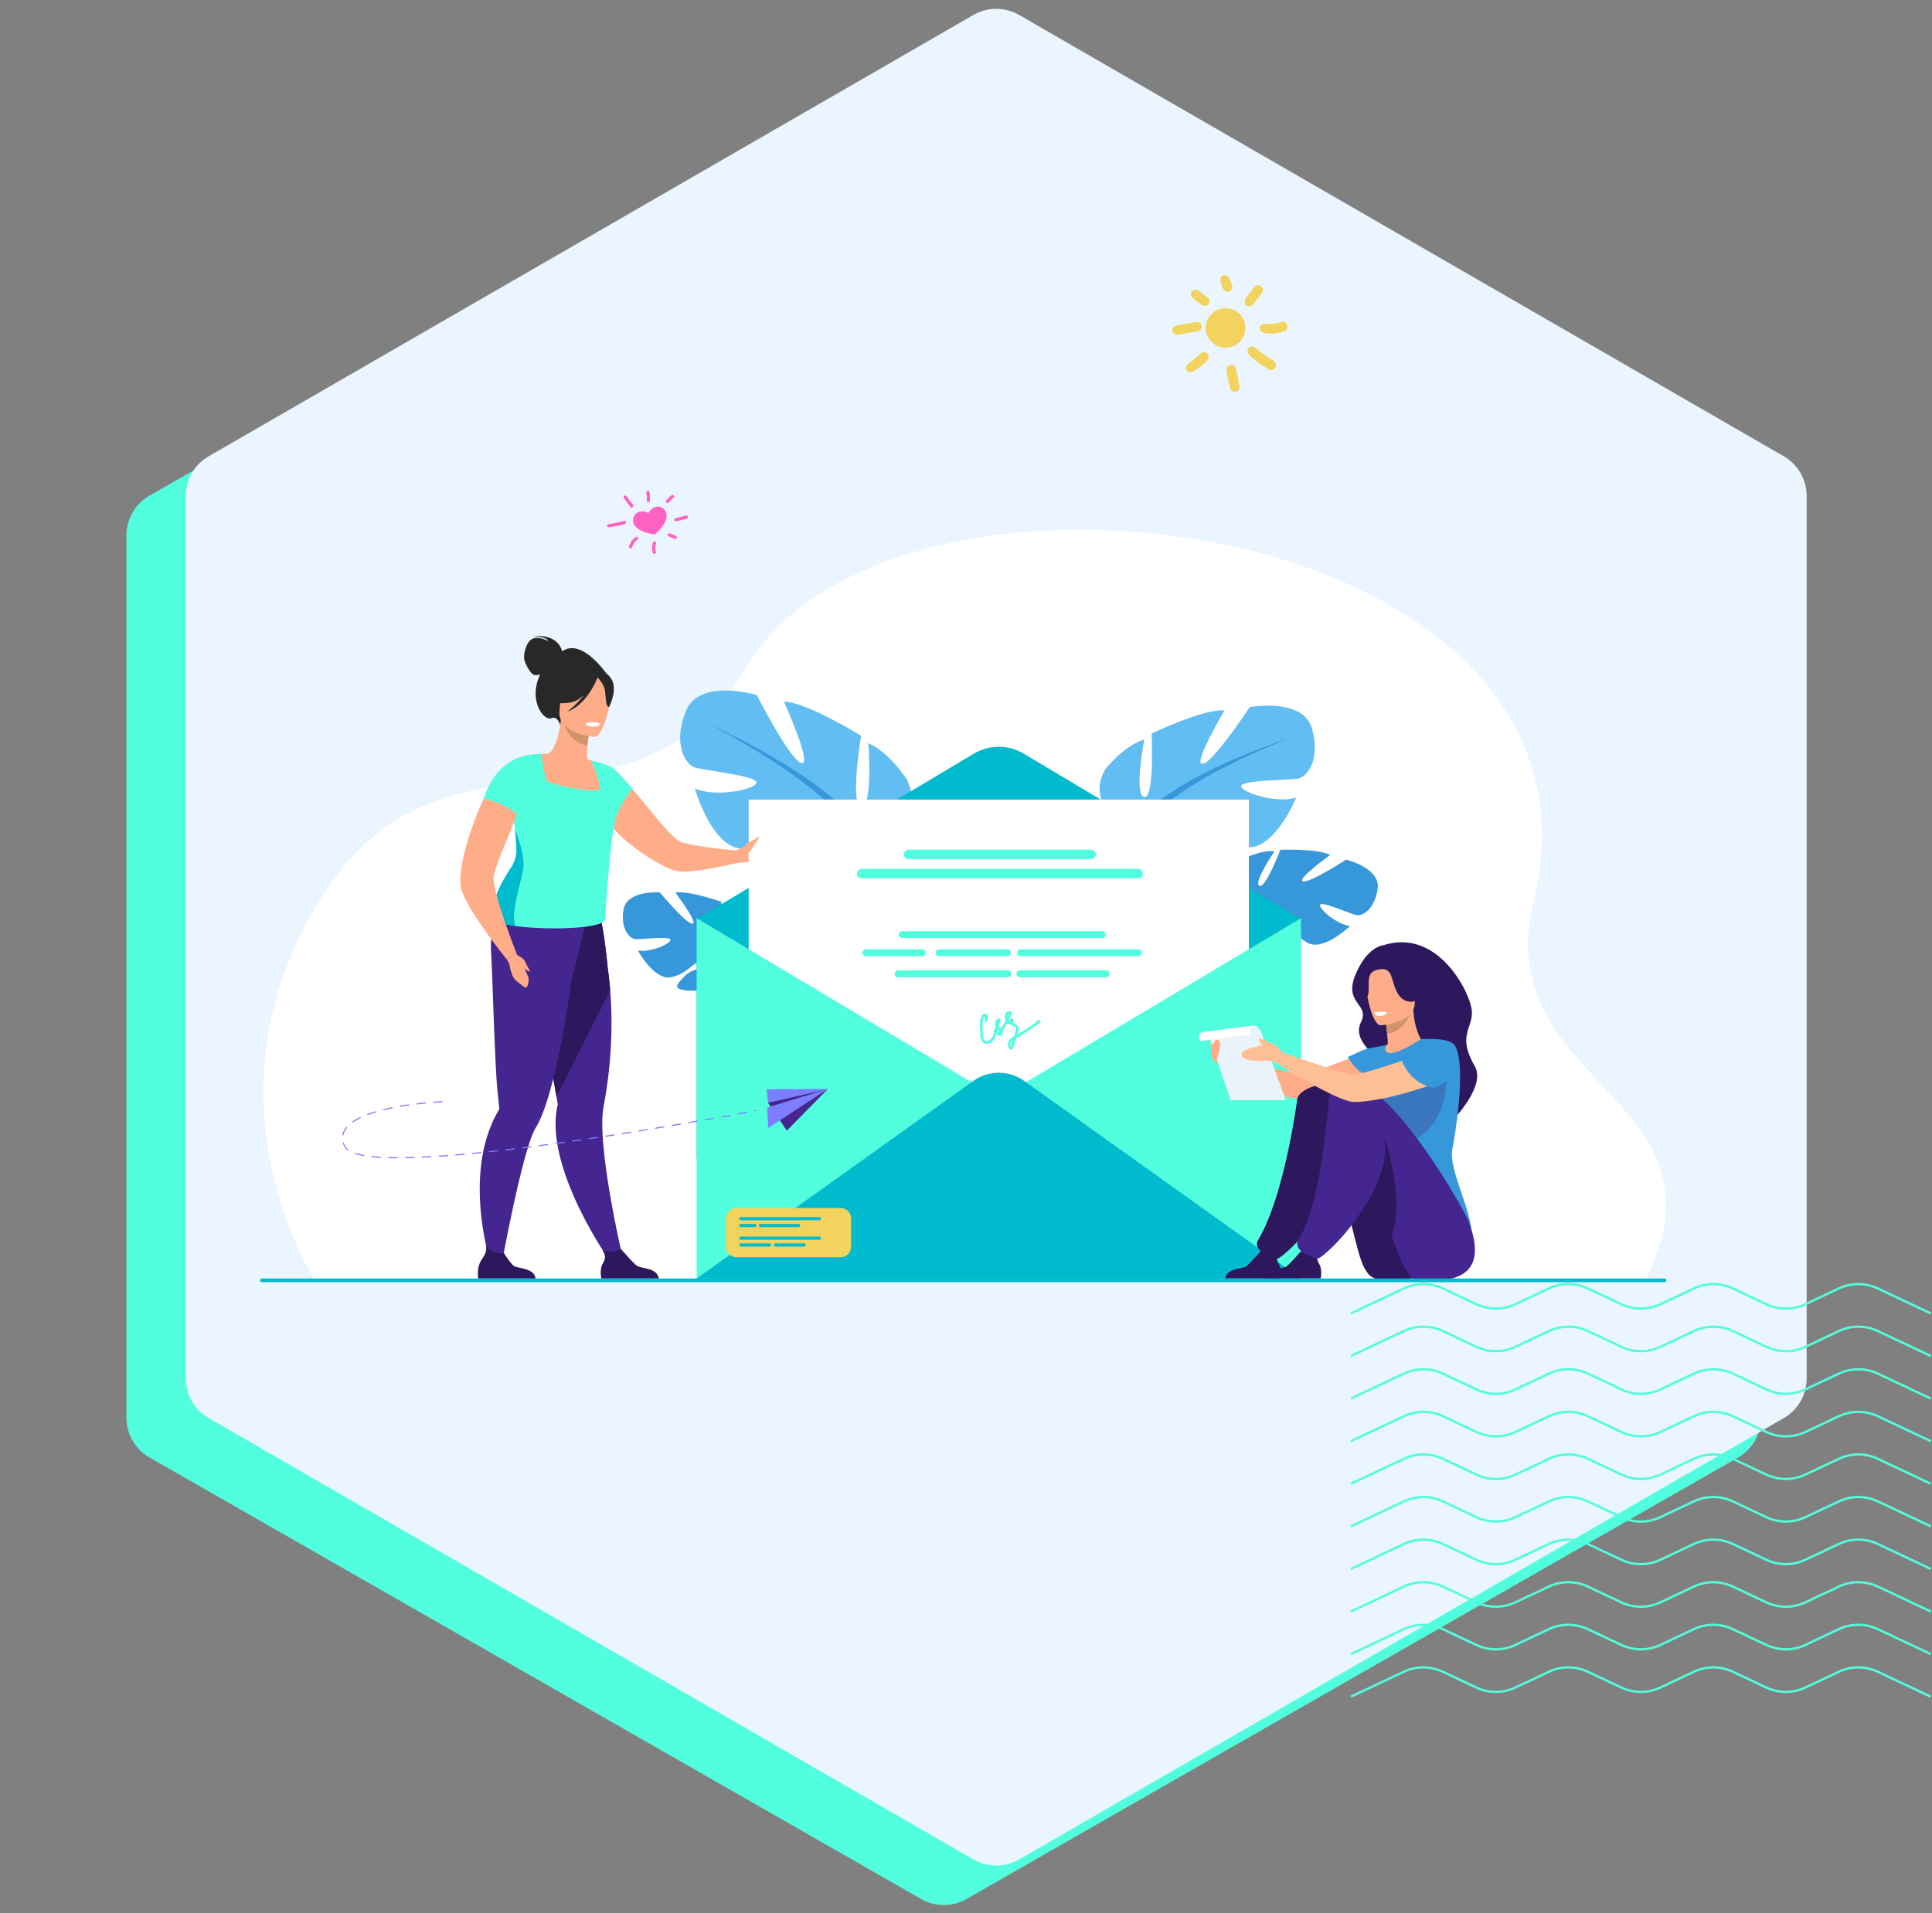 <svg width="843" height="835" viewBox="0 0 843 835" fill="none" xmlns="http://www.w3.org/2000/svg"><rect x="0" y="0" width="843" height="835" fill="#808080" stroke="none"/><path d="M401.878 23.638a20 20 0 0119.87 0l336.641 192.681a20 20 0 0110.065 17.358V618.74a20 20 0 01-10.065 17.358L421.748 828.779a20 20 0 01-19.87 0L65.238 636.098a20 20 0 01-10.066-17.358V233.677a20 20 0 0110.066-17.358l336.64-192.681z" fill="#51FEDD"/><path d="M424.693 6.535a20 20 0 0119.998 0l333.605 192.583a19.998 19.998 0 0110.001 17.321v385.162a20 20 0 01-10.001 17.321L444.691 811.505a20 20 0 01-19.998 0L91.088 618.922a20.001 20.001 0 01-10.001-17.321V216.439a19.999 19.999 0 0110-17.321L424.694 6.535z" fill="#EBF5FF"/><path d="M534.74 151.763c4.768 0 8.634-3.862 8.634-8.625 0-4.764-3.866-8.625-8.634-8.625-4.768 0-8.634 3.861-8.634 8.625 0 4.763 3.866 8.625 8.634 8.625zm6.009 16.434c-.525-2.506-.816-5.187-1.691-7.635-.759-2.098-3.968-1.457-3.851.816.175 2.739 1.05 5.537 1.634 8.217.233 1.108 1.691 1.574 2.625 1.282 1.225-.466 1.517-1.573 1.283-2.68zm14.875-10.723c-2.859-1.69-5.367-3.788-8.051-5.769-2.042-1.574-4.317 1.107-2.625 2.972 2.45 2.681 5.659 4.72 8.751 6.585.992.583 2.333 0 2.8-.932.583-1.108.117-2.273-.875-2.856zm-5.425-15.502c-.641.525-.758 1.282-.35 1.981.992 1.749 3.442 1.69 5.192 1.632 1.809-.058 3.676-.408 5.368-1.049 2.566-.874 1.166-4.837-1.401-3.963-5.017 1.749-6.942-.116-8.809 1.399zm-2.798-16.784c-2.509 3.672-4.609 4.954-4.259 6.935.175 1.166 1.109 1.749 2.275 1.516 1.342-.292 2.101-1.749 2.917-2.739.759-.991 1.517-1.924 2.217-2.973.642-.932.7-2.156-.233-2.972-.7-.641-2.275-.699-2.917.233zm-9.801-.641c-.817-2.214-.992-3.03-2.042-4.079-.933-.874-2.8-.35-2.975.991-.175 1.573.175 2.098 1.05 4.487a2.178 2.178 0 002.683 1.282c1.051-.408 1.692-1.632 1.284-2.681zm-10.619 5.362c-3.617-2.739-4.375-3.555-5.775-3.38-.817.116-1.75.874-1.575 1.806.35 1.749 1.341 2.215 4.667 4.663.875.641 2.1.699 2.917-.175.7-.816.641-2.215-.234-2.914zm-14.585 12.646c-1.458.757-.875 3.205.7 3.438 1.459.175 2.042-.058 9.276-1.34 1.109-.175 2.042-.991 1.926-2.215-.059-1.049-1.109-2.156-2.217-1.923-7.468 1.282-8.226 1.282-9.685 2.04zm11.318 11.83c-3.968 3.846-4.551 3.147-6.068 5.478-.7 1.049.467 2.797 1.692 2.564 1.575-.291 2.042-.583 4.084-2.215 1.225-.932 2.392-1.981 3.5-3.03.817-.816.584-2.273-.233-2.972-.934-.874-2.159-.641-2.975.175z" fill="#F1D35E"/><g clip-path="url(#clip0)"><path d="M137.594 558.926s-54.202-82.11 5.11-171c52.633-78.856 135.653-16.139 182.708-96.389 64.148-109.444 384.332-66.71 343.787 101.67-19.615 81.476 89.064 84.454 48.625 165.888l-580.23-.169z" fill="#fff"/><path d="M542.092 394.876s-9.797-12.928.615-20.11c0 0 7.507-3.908 13.381-3.19 0 0-9.246 13.456-6.616 14.998 2.608 1.563 9.203-15.716 9.203-15.716s16.562-.571 21.715 2.302c0 0-14.802 10.604-11.876 11.471 2.927.866 18.831-9.443 18.831-9.443s15.162 3.549 13.763 12.822c-1.4 9.274-6.871 11.809-9.161 11.429-2.312-.402-15.565-6.401-15.968-4.521-.424 1.88 7.38 8.576 13.084 9.231 0 0-11.557 11.196-18.513 7.33-6.976-3.865-7.231-9.337-11.578-11.66-4.347-2.324-8.164-2.556-6.447-.359 1.718 2.197 9.691 4.71 11.982 9.379 2.269 4.668 4.389 7.858-2.969 6.274-7.359-1.585-19.107-7.753-19.234-13.985l-.212-6.252z" fill="#3797DB"/><path d="M593.558 387.757s-41.521-4.183-51.466 7.098c0 0-2.418 5.935-9.013 11.069l-1.145 2.577s7.698-7.119 10.306-7.436c-.021.042-3.138-14.914 51.318-13.308z" fill="#3797DB"/><path d="M533.058 405.945s-9.351 6.02-10.709 17.744l1.612.253s3.626-11.977 9.076-16.413c5.471-4.457.021-1.584.021-1.584z" fill="#3797DB"/><path d="M494.061 363.971s-21.715-12.104-11.579-28.538c0 0 8.101-10.098 16.795-12.675 0 0-4.622 24.504 0 25.074 4.623.571 3.181-27.672 3.181-27.672s22.86-10.964 31.83-10.098c0 0-14.187 23.934-9.543 23.343 4.623-.571 20.549-24.8 20.549-24.8s23.432-4.331 27.207 9.506c3.753 13.836-2.312 20.765-5.79 21.631-3.477.866-25.764.57-25.171 3.464.573 2.873 15.629 7.499 24.026 4.901 0 0-9.267 22.772-21.417 21.631-12.151-1.162-15.926-8.64-23.433-9.231-7.528-.57-13.02 1.436-9.267 3.464 3.754 2.028 16.498.655 22.563 5.809 6.086 5.155 11.006 8.323-.297 10.626-11.281 2.302-31.554.866-35.604-7.774l-4.05-8.661z" fill="#62BDF3"/><path d="M561.771 322.441s-60.776 19.603-67.71 41.509c0 0 .297 9.802-5.789 21.04v4.33s6.362-14.702 9.839-16.73c0 .021-13.614-19.012 63.66-50.149z" fill="#3797DB"/><path d="M488.272 385.011s-9.373 14.174-4.029 31.432l2.417-.654s-2.333-19.012 2.566-28.56c4.898-9.569-.954-2.218-.954-2.218z" fill="#3797DB"/><path d="M379.593 370.161s25.256-10.647 16.158-29.87c0 0-7.655-12.041-16.858-15.927 0 0 2.099 27.419-3.054 27.482-5.153.063-.127-30.714-.127-30.714s-23.729-14.766-33.653-14.893c0 0 12.638 27.926 7.634 26.743-5.005-1.183-19.51-29.658-19.51-29.658s-25.171-7.562-30.96 7.14c-5.81 14.702.021 23.025 3.711 24.398 3.69 1.373 28.161 3.739 27.165 6.823-.976 3.084-18.046 6.338-26.91 2.472 0 0 7.379 26.067 20.845 26.278 13.465.211 18.491-7.562 26.804-7.288 8.312.275 14.102 3.148 9.733 4.901-4.368 1.754-18.152-1.267-25.447 3.634-7.294 4.9-13.062 7.794-.975 11.681 12.087 3.887 34.459 4.753 39.951-4.225l5.493-8.977z" fill="#62BDF3"/><path d="M310.441 316.505s64.211 28.814 69.152 53.677c0 0-1.506 10.71 3.774 23.764l-.53 4.732s-5.195-16.878-8.758-19.518c.021 0 17.24-19.202-63.638-62.655z" fill="#3797DB"/><path d="M383.389 393.925s8.546 16.667.593 34.939l-2.565-.992s4.877-20.554.657-31.623c-4.199-11.069 1.315-2.324 1.315-2.324zm-55.601 38.045c-4.453-6.422-4.962-12.379-4.962-12.379s12.341-8.83 5.068-18.124c0 0-5.62-5.577-11.07-6.57 0 0 4.496 14.576 1.718 15.23-2.778.676-3.838-16.582-3.838-16.582s-14.632-5.091-20.018-3.95c0 0 10.263 13.561 7.4 13.54-2.841-.042-14.186-13.667-14.186-13.667s-14.526-1.035-15.862 7.626c-1.336 8.661 2.842 12.442 5.005 12.738 2.163.295 15.692-1.416 15.522.38-.148 1.795-8.97 5.619-14.25 4.605 0 0 7.189 13.203 14.483 11.682 7.295-1.521 9.076-6.338 13.593-7.204 4.538-.866 8.016-.021 5.853 1.479-2.142 1.479-9.967 1.521-13.317 5.07-3.329 3.549-6.107 5.809.912 6.443 7.019.633 19.212-1.627 21.078-7.161.085-.233.149-.465.233-.698a3.551 3.551 0 01-.233.698c1.357.591 3.647 3.886 5.259 6.421.233.444.615 1.035 1.145 1.838.212.359.403.676.53.887 3.096 5.746 2.99 16.287 2.99 16.287l1.506.232c2.121-10.857-4.559-18.821-4.559-18.821z" fill="#3797DB"/><path d="M245.255 284.312c-.127-.655-1.697-7.795-12.745-6.569 0 0 5.514-.148 6.786 2.091 0 0-4.114-2.387-6.977-1.014-2.862 1.373-3.859 6.865-3.626 8.597.234 1.733 2.715 7.035 4.687 7.225.742.084 1.569-.085 2.311-.338a28.816 28.816 0 00-1.103 2.852c-3.074 9.611 2.715 17.744 6.299 16.223 2.29-.972 3.562 3 3.562 3l20.442-22.033c-.021 0-11.069-16.308-19.636-10.034z" fill="#282828"/><path d="M271.889 549.673l-4.962 1.838s-21.588-29.848-24.259-56.084c-.467-4.69-.319-9.231.721-13.414 0 0-.213-1.204-.573-3.317-.17-.992-.382-2.175-.615-3.548-.7-4.014-1.675-9.485-2.778-15.738-2.545-14.364-5.831-32.742-8.397-46.241l1.336-.422 14.504-4.668 2.99-9.485 10.794-2.831s2.417 4.69 4.559 26.891a164.91 164.91 0 011.039 9.612c.848 10.625.912 23.807-1.018 38.889a205.873 205.873 0 01-1.887 11.935c-.572 3-.657 7.098-.424 11.788 1.06 21.441 8.97 54.795 8.97 54.795z" fill="#45258F"/><path d="M266.227 432.266l-23.432 46.43c-.169-.992-.382-2.175-.615-3.548-.7-4.014-1.675-9.485-2.778-15.738-2.544-14.364-5.831-32.742-8.397-46.241l1.336-.422 14.504-4.668 2.99-9.485 10.794-2.831s2.418 4.69 4.559 26.891a164.91 164.91 0 011.039 9.612z" fill="#2D185D"/><path d="M255.9 401.72l-.551-4.626c-9.097 2.408-33.378-6.718-33.378-6.718s-8.8 7.711-7.655 26.194c.572 9.02 1.59 47.361 2.672 58.704.381 4.119.721 7.035.869 8.218v.021c.043.359-.085.697-.254 1.014a51.386 51.386 0 00-3.966 8.323c-10.56 28.052 1.633 62.611 1.633 62.611l3.16-1.267s6.934-38.446 12.575-55.43c.954-2.873 1.866-5.154 2.714-6.506 2.46-3.95 4.729-10.393 6.786-18.04 3.902-14.491 7.04-33.334 9.139-47.867.297-.042 6.256-24.631 6.256-24.631z" fill="#45258F"/><path d="M270.574 364.563c.17.19.361.359.552.528 7.761 7.203 18.237 13.583 23.835 14.998 3.69.929 11.812-.317 18.555-1.69 4.496-.887 8.397-1.859 10.009-2.239.509-.127.806-.211.806-.211l-.7-4.521s-4.05-.317-9.055-.887c-6.998-.824-15.862-2.07-18.131-3.422-5.259-3.127-14.504-16.203-21.926-24.42-.382-.443-.764-.887-1.145-1.31-.276-.316-.552-.612-.827-.908-.064-.063-.128-.148-.212-.211-.34-.317-.637-.634-.912-.887-.022-.043-.064-.064-.106-.085-1.315-1.31-3.627-2.915-3.627-2.915-1.293-.739-2.353-.887-3.117-.253 0 0-.975.95-1.929 2.725-.213.38-.403.781-.594 1.225-.149.253-.233.507-.318.76-.636 1.648-1.082 3.718-.997 6.126.064 1.817.403 3.845 1.23 6.063 1.251 3.633 4.538 7.689 8.609 11.534z" fill="#FFAD89"/><path d="M263.81 345.445c-2.63 1.711-5.917 3.084-10.009 3.908-15.353 3.084-20.824-9.928-22.775-18.8 2.12-1.12 4.071-1.331 5.216-1.437a46.198 46.198 0 013.223-.169c1.739-1.267 4.454-6.527 5.259-14.808l.721.212 11.918 3.612s-.657 3.781-1.039 7.372c-.297 2.81-.403 5.492.127 6.168.933.233 1.485.381 1.485.381v.021c.148.274 3.477 6.084 5.874 13.54z" fill="#FFAD89"/><path d="M269.153 354.994a9.32 9.32 0 01-.254.971c-2.693 8.978-4.878 44.826-4.878 44.826 1.421 4.478-24.725 5.407-39.166 3.337-5.238-.76-8.949-1.901-9.204-3.422-2.587-5.788 3.732-16.624 7.38-22.117.466-.697.848-1.415 1.166-2.176a13.704 13.704 0 001.145-6.041c-.106-2.852-.36-5.598-.657-8.196-.551-4.88-1.315-9.147-1.697-12.147.764-.76 1.506-1.457 2.185-2.112 1.039-1.014 1.972-1.965 2.608-2.894.7-.993 1.103-1.986 1.018-3a15.088 15.088 0 00-.403-2.344c-.085-.359-.191-.74-.297-1.099-1.166-3.823-3.329-7.14-3.329-7.14 3.902-2.281 11.43-2.345 11.43-2.345s.042.402.148 1.078c.361 2.683 1.4 9.59 2.46 10.752 1.315 1.479 22.117 5.725 22.838 3.38.721-2.324-3.583-12.062-3.753-12.442v-.021c6.659 1.584 9.564 3.358 9.691 3.464-3.584 3.211 3.457 11.111 1.569 19.688z" fill="#51FEDD"/><path d="M257.342 317.984s-.657 3.781-1.039 7.372c-6.786-.866-9.755-7.414-10.9-10.984l11.939 3.612z" fill="#D19369"/><path d="M259.272 321.617s-16.138-1.352-15.141-11.343c.996-9.992-.424-16.9 9.924-16.456 10.348.444 11.96 4.436 12.448 7.858.487 3.401-3.011 20.026-7.231 19.941z" fill="#FFAD89"/><path d="M266.588 296.057c-2.185-3.253-4.136-2.788-5.281-1.986-8.312-5.703-14.716.867-14.716.867-1.803 7.055-7.401 10.646-7.401 10.646s2.757 2.091 9.691 1.035c2.12-.317 4.114-1.605 5.853-3.232-3.202 4.31-7.253 7.225-7.253 7.225 8.461-2.915 12.83-13.794 13.275-14.935.891.972 2.651 3.084 3.054 5.006.551 2.62.381 7.901 1.929 7.88 0 .021 4.135-7.626.849-12.506z" fill="#282828"/><path d="M338.56 370.816c-1.612 1.521-3.244 5.365-8.207 5.281-3.541-.022-7.125.359-8.864.57-.678.127-1.06.169-1.06.169l-.17-5.598s.064 0 .234-.021c1.208-.19 7.294-1.12 9.712-2.704 2.714-1.817 9.034-.127 9.034-.127s.954.93-.679 2.43z" fill="#FFAD89"/><path d="M233.676 557.996h-25.044s-.594-3.802.7-6.696c1.251-2.767 3.223-4.035 2.757-7.373 1.59 1.627 4.177 3.465 7.803 2.979.446.718 2.863 4.542 4.348 5.619 1.632 1.162 8.927.739 9.436 5.471zm53.757 0h-25.044s-.933-3.971.7-6.696c1.463-2.387.89-3.76-.191-5.746 1.145.465 2.608.887 4.22.782 1.251-.064 2.566-.634 3.732-1.31 1.081 1.225 5.683 6.443 7.125 7.457 1.675 1.204 8.97.781 9.458 5.513z" fill="#2D185D"/><path d="M255.434 315.829s.233 1.331 3.499 1.331c0 0 2.735 0 2.756-1.436-.021 0-2.608-1.183-6.255.105z" fill="#fff"/><path d="M228.269 379.349c-.997 6.253-5.535 18.801-3.414 24.779-5.238-.76-8.949-1.901-9.204-3.422-2.587-5.788 3.732-16.625 7.38-22.117.466-.697.848-1.415 1.166-2.176a13.704 13.704 0 001.145-6.041c-.106-2.852-.36-5.598-.657-8.196.021.042 4.644 10.54 3.584 17.173z" fill="#00BACD"/><path d="M263.725 337.186c.169 5.556 4.198 20.807 5.174 18.8 1.102-2.302 5.322-11.026 7.316-11.343-.106-.402-8.249-9.379-8.61-9.274 0 0-2.205.676-3.88 1.817z" fill="#51FEDD"/><path d="M225.321 416l-4.156 2.746s-1.06-1.31-2.714-3.401a50.671 50.671 0 01-.764-1.014c-1.314-1.69-2.841-3.76-4.516-6.02l-.022-.021c-2.799-3.929-5.895-8.387-8.249-12.421-1.633-2.852-2.905-5.514-3.541-7.584a5.35 5.35 0 01-.148-.634c-1.23-5.281 1.017-15.779 4.58-26.003.488-1.416.997-2.81 1.506-4.162 1.887-5.027 4.029-9.738 6.149-13.54 1.251-2.282 2.502-4.289 3.711-5.788.424-.529.806-1.035 1.23-1.458l.679-.739c2.502.211 7.74 1.204 11.62 5.661-.063.232-.127.465-.212.718-1.569 5.049-4.008 11.238-6.51 17.322-1.378 3.338-2.778 6.654-3.986 9.759a182.005 182.005 0 00-2.121 5.281c-1.188 3.148-2.078 5.746-2.439 7.584-.233 1.183.106 3.422.742 6.168 1.103 4.795 3.203 11.238 5.153 16.709a351 351 0 002.248 6.169 720.829 720.829 0 011.76 4.668z" fill="#FFAD89"/><path d="M227.145 357.402c-4.156-6.232-16.053-8.915-16.053-8.915 6.722-21.23 24.344-19.265 24.344-19.265s-6.425 22.075-8.291 28.18z" fill="#51FEDD"/><path d="M221.165 418.746s1.081 1.605 1.209 2.767c.127 1.162 1.166 4.986 2.502 6.19 1.336 1.225 4.39 3.654 4.814 3.274.424-.359 1.654-3.232.509-5.26-.509-.908-1.209-3.464-2.142-4.077-1.124-.739-2.757-5.661-2.757-5.661l-4.135 2.767z" fill="#FFAD89"/><path d="M225.342 416.613s3.308 1.668 3.754 2.999c.445 1.331 2.29 4.035 2.099 4.352-.212.338-3.075-1.5-4.05-3.148-.976-1.647-1.803-4.203-1.803-4.203z" fill="#FFAD89"/><path d="M303.973 401.065l121-72.16a21.202 21.202 0 0121.672 0l121 72.16v117.619l-263.672-13.16V401.065z" fill="#00BACD"/><path d="M544.933 348.952h-218.27v187.92h218.27v-187.92z" fill="#fff"/><path d="M567.645 400.748v157.248H303.973V400.748l131.836 78.624 131.836-78.624z" fill="#51FEDD"/><path d="M303.973 557.996l120.767-86.25a19.04 19.04 0 0122.138 0l120.767 86.25H303.973z" fill="#00BACD"/><path d="M476.057 374.998h-79.585c-1.145 0-2.099-.951-2.099-2.091 0-1.141.954-2.092 2.099-2.092h79.585c1.145 0 2.1.951 2.1 2.092 0 1.14-.955 2.091-2.1 2.091zm20.506 8.386H375.987c-1.145 0-2.099-.95-2.099-2.091 0-1.141.954-2.091 2.099-2.091h120.576a2.1 2.1 0 012.099 2.091 2.1 2.1 0 01-2.099 2.091zm-15.649 26.046h-87.241a1.53 1.53 0 01-1.526-1.521c0-.823.678-1.521 1.526-1.521h87.241a1.53 1.53 0 011.526 1.521c0 .845-.678 1.521-1.526 1.521zm-78.482 7.922h-24.599a1.531 1.531 0 01-1.527-1.521c0-.824.679-1.521 1.527-1.521h24.599a1.53 1.53 0 011.526 1.521c0 .824-.699 1.521-1.526 1.521zm37.11 0h-29.731a1.53 1.53 0 01-1.526-1.521 1.53 1.53 0 011.526-1.521h29.731c.827 0 1.527.676 1.527 1.521-.022.824-.7 1.521-1.527 1.521zm57.212 0h-51.381a1.531 1.531 0 01-1.527-1.521c0-.824.679-1.521 1.527-1.521h51.381c.827 0 1.527.676 1.527 1.521a1.53 1.53 0 01-1.527 1.521zm-57.022 9.189h-47.797a1.531 1.531 0 01-1.527-1.521c0-.824.679-1.521 1.527-1.521h47.797c.827 0 1.527.676 1.527 1.521-.021.845-.7 1.521-1.527 1.521zm42.921 0h-37.64a1.531 1.531 0 01-1.527-1.521c0-.824.679-1.521 1.527-1.521h37.64c.827 0 1.527.676 1.527 1.521-.021.845-.7 1.521-1.527 1.521zm-29.498 18.695c-2.884 2.387-5.958 4.351-9.182 6.168.276-.845.509-1.753.467-2.535-.064-1.098-.933-1.563-1.803-2.028a5.718 5.718 0 01-.615-.359c.34-.338.509-.781.297-1.288-.36-.824-1.399-.697-1.76.063a1.59 1.59 0 00-.127.422c-.149-.084-.255-.147-.339-.274a56.985 56.985 0 001.505-3.021c.106-.232-.021-.507-.212-.655-.763-.57-1.824-.38-2.439.338-.742.866-.551 2.176-.19 3.148a1.5 1.5 0 00.084.211 43.06 43.06 0 01-2.205 3.549 1.089 1.089 0 00-.233-.211c-.212-.191-.424-.465-.615-.74.36-.929.594-1.922.678-2.957.043-.465-.424-.676-.805-.549-1.061.401-1.633 1.478-1.506 2.577.042.38.17.739.339 1.077a9.662 9.662 0 01-.848 1.5c-.212.317-.064.634.191.782-.339 1.161-.827 2.344-1.612 3.168-.657.676-1.887 1.204-2.672.38-.509-.507-.572-1.373-.636-2.049-.169-1.668-.297-3.401-.233-5.069.021-.803.106-1.606.382-2.345.169-.465.403-1.183.636-.359.106.401-.043 1.014-.085 1.415-.064.718 1.039.803 1.124.084.085-.844.466-2.598-.488-3.126-.784-.443-1.527.19-1.887.845-1.315 2.366-.785 5.598-.594 8.154.148 2.049.933 4.542 3.541 3.908 2.46-.613 3.372-3.697 3.945-5.83a.516.516 0 00-.022-.359c0-.022.022-.043.022-.043l.318.317c.148.127.275.275.424.402-.255.359-.53.718-.785 1.056-.148.19-.106.507.043.676.827.993 2.311.253 2.29-.972 0-.275-.085-.528-.191-.76a44.694 44.694 0 002.184-3.444c.361.338.806.571 1.336.528.043 0 .085 0 .106-.021.297.296.636.55.976.74.318.169.678.295.975.528.53.443.382.929.255 1.542-.149.802-.403 1.626-.658 2.408-1.124.634-2.226 1.457-2.608 2.746-.339 1.183-.042 2.429.975 3.148.297.211.7.042.849-.275a55.33 55.33 0 001.696-4.753.396.396 0 00.043-.148c.996-.57 2.035-1.056 3.011-1.648a58.58 58.58 0 007.422-5.217c.53-.465-.212-1.31-.764-.845zm-13.593-1.479c0-.443.234-1.267.743-1.246-.234.507-.467.993-.721 1.5-.022-.106-.022-.169-.022-.254zm1.421 12.886c-.466-.887.212-1.965.976-2.683a97.551 97.551 0 01-.976 2.683z" fill="#51FEDD"/><path d="M173.283 505.545c-1.272 0-2.502-.021-3.669-.063-.127 0-.233-.106-.233-.254 0-.127.106-.232.255-.232 1.166.042 2.396.042 3.647.063.127 0 .233.106.233.254.021.105-.106.232-.233.232zm3.668-.042a.235.235 0 01-.233-.233c0-.126.106-.253.233-.253 1.167-.021 2.397-.042 3.669-.084.149-.022.255.105.255.232s-.106.253-.234.253c-1.272.043-2.523.064-3.69.085zm-10.984-.169c-1.315-.085-2.545-.169-3.669-.296-.127-.021-.233-.127-.212-.274.021-.127.128-.233.276-.212 1.124.127 2.354.212 3.626.296.127 0 .233.127.233.253-.021.127-.127.233-.254.233zm18.3-.064a.234.234 0 01-.233-.232c0-.127.106-.253.233-.253 1.167-.064 2.397-.127 3.648-.19.127 0 .254.084.254.232 0 .127-.085.253-.233.253-1.23.064-2.481.127-3.669.19.022 0 .022 0 0 0zm7.338-.422a.235.235 0 01-.234-.232c0-.127.085-.254.234-.254 1.208-.084 2.417-.169 3.647-.253.127 0 .254.084.254.232 0 .127-.084.254-.233.254l-3.668.253zm-32.912-.317h-.042a25.447 25.447 0 01-3.584-.866.228.228 0 01-.148-.296.23.23 0 01.297-.148c1.018.317 2.205.613 3.52.845a.24.24 0 01.191.275.23.23 0 01-.234.19zm40.206-.232a.235.235 0 01-.233-.233.223.223 0 01.212-.253l3.648-.317c.127-.021.254.085.275.211.021.127-.085.254-.212.275-1.251.106-2.46.211-3.69.317.022 0 0 0 0 0zm7.295-.655c-.127 0-.233-.085-.233-.211-.021-.127.085-.254.212-.275 1.209-.127 2.417-.232 3.647-.359.128-.021.255.084.276.211.021.127-.085.254-.212.275-1.23.127-2.439.253-3.647.359h-.043zm7.295-.761c-.127 0-.233-.084-.233-.211-.022-.127.084-.253.212-.274 1.208-.127 2.417-.254 3.647-.402.127-.021.255.085.276.211.021.127-.085.254-.212.275-1.23.127-2.439.275-3.648.401h-.042zm-61.645-.76a.404.404 0 01-.149-.042c-.699-.507-1.208-1.099-1.526-1.732a14.53 14.53 0 01-.552-1.373c-.042-.127.022-.275.17-.296.127-.042.276.021.297.169.127.422.318.866.509 1.309.254.55.721 1.078 1.357 1.543a.263.263 0 01.064.337c-.022.064-.106.085-.17.085zm68.94-.042c-.128 0-.234-.085-.234-.211-.021-.127.085-.254.212-.275 1.209-.148 2.418-.275 3.648-.423.127-.021.254.085.276.212.021.126-.085.253-.213.274-1.208.148-2.438.296-3.647.423h-.042zm7.273-.887c-.127 0-.233-.085-.233-.212-.021-.126.085-.253.212-.274a213.87 213.87 0 003.626-.465c.127-.021.255.084.276.211.021.127-.085.254-.212.275-1.209.148-2.418.317-3.626.465h-.043zm7.231-.93c-.127 0-.233-.084-.233-.211-.021-.127.085-.254.212-.275 1.209-.169 2.418-.317 3.626-.486.128-.021.255.085.276.212.021.126-.085.253-.212.274-1.209.169-2.418.317-3.626.486h-.043zm7.274-.972c-.127 0-.233-.084-.233-.211-.022-.127.084-.253.212-.274l3.626-.507a.24.24 0 01.276.211c.021.127-.064.253-.213.274l-3.626.507h-.042zm7.273-1.035c-.127 0-.233-.084-.233-.211-.021-.127.064-.253.212-.275 1.209-.169 2.418-.338 3.626-.528a.24.24 0 01.276.212.239.239 0 01-.212.274c-1.209.169-2.417.359-3.626.528h-.043zm7.232-1.056c-.128 0-.234-.084-.234-.211a.24.24 0 01.212-.275c1.209-.19 2.418-.359 3.627-.549a.239.239 0 01.275.211.239.239 0 01-.212.275c-1.209.19-2.417.359-3.626.549h-.042zm7.252-1.077c-.127 0-.212-.085-.233-.211-.022-.127.063-.254.212-.275 1.208-.19 2.417-.38 3.626-.549a.24.24 0 01.276.211c.021.127-.064.253-.212.275-1.209.19-2.418.38-3.627.549h-.042zm-114.68-.571h-.043c-.127-.021-.212-.147-.191-.295.234-1.162.785-2.282 1.633-3.317a.24.24 0 01.339-.042.237.237 0 01.043.338c-.806.972-1.315 2.028-1.527 3.105-.042.148-.148.211-.254.211zm121.932-.57c-.127 0-.212-.084-.233-.211a.24.24 0 01.212-.275l3.626-.57a.24.24 0 01.276.211.24.24 0 01-.212.275c-1.188.19-2.396.38-3.626.57h-.043zm7.231-1.141c-.127 0-.212-.084-.233-.211-.021-.127.064-.253.212-.275 1.209-.19 2.418-.401 3.626-.591a.24.24 0 01.276.19.24.24 0 01-.191.275c-1.187.19-2.396.401-3.626.591-.042.021-.064.021-.064.021zm7.232-1.183c-.128 0-.212-.084-.234-.211a.238.238 0 01.191-.274c1.23-.212 2.418-.402 3.605-.592a.24.24 0 01.276.19.24.24 0 01-.191.275c-1.188.19-2.396.401-3.605.591-.021.021-.021.021-.042.021zm7.231-1.204c-.127 0-.212-.084-.234-.211a.24.24 0 01.191-.275c1.23-.211 2.439-.401 3.605-.612a.24.24 0 01.276.19.24.24 0 01-.191.275c-1.187.211-2.396.401-3.605.612-.021.021-.042.021-.042.021zm7.231-1.246a.246.246 0 01-.233-.211.238.238 0 01.19-.275c1.23-.211 2.439-.422 3.605-.634a.24.24 0 01.276.191.239.239 0 01-.191.274c-1.166.211-2.375.423-3.605.634-.021.021-.042.021-.042.021zm-146.574-.296a.224.224 0 01-.191-.105c-.085-.106-.042-.254.064-.338a22.334 22.334 0 013.202-1.838c.127-.064.276 0 .318.105.064.127 0 .275-.106.317a22.666 22.666 0 00-3.138 1.817c-.064.042-.106.042-.149.042zm153.784-.971a.248.248 0 01-.233-.191.237.237 0 01.19-.274c1.252-.211 2.46-.444 3.605-.634a.24.24 0 01.276.19.24.24 0 01-.191.275c-1.166.211-2.375.422-3.605.634h-.042zm7.231-1.268a.247.247 0 01-.233-.19.238.238 0 01.191-.275c1.272-.232 2.481-.443 3.605-.654a.238.238 0 01.275.19.238.238 0 01-.191.274c-1.124.212-2.332.423-3.605.655-.021-.021-.021 0-.042 0zm-154.484-1.014a.26.26 0 01-.233-.148c-.042-.126.021-.274.149-.317a61.352 61.352 0 013.499-1.161c.127-.043.275.042.296.169.043.126-.042.253-.169.295-1.23.359-2.396.761-3.457 1.141-.021.021-.042.021-.085.021zm161.694-.317a.247.247 0 01-.233-.19.237.237 0 01.19-.274c1.379-.254 2.588-.486 3.605-.676a.238.238 0 01.276.19.239.239 0 01-.191.274c-1.018.19-2.248.423-3.605.676h-.042zm7.252-1.352a.247.247 0 01-.233-.19.238.238 0 01.191-.274c.254-.043.382-.085.424-.085.148-.042.297.085.297.232 0 .212-.021.212-.615.317h-.064zm-161.926-.443a.249.249 0 01-.234-.19c-.042-.127.043-.254.17-.296 1.145-.275 2.354-.549 3.584-.803.127-.021.254.064.297.19.021.127-.064.254-.191.296-1.23.254-2.439.528-3.563.803h-.063zm7.188-1.479c-.127 0-.212-.084-.233-.211a.24.24 0 01.191-.275 87.32 87.32 0 013.626-.57.24.24 0 01.276.211.24.24 0 01-.212.275c-1.23.169-2.46.38-3.627.57h-.021zm7.274-1.035c-.127 0-.233-.085-.233-.211-.022-.127.084-.254.212-.275 1.208-.148 2.438-.274 3.647-.401.127-.021.254.084.276.211.021.127-.085.253-.212.275-1.209.126-2.439.253-3.648.401h-.042zm7.295-.718a.235.235 0 01-.234-.233c0-.126.085-.253.234-.253 2.269-.169 3.668-.232 3.689-.232.128-.022.255.105.255.232s-.106.253-.233.253c-.022 0-1.421.043-3.711.233.021 0 .021 0 0 0z" fill="#7C7EFF"/><path d="M603.462 412.578s-6.956.486-12.088 12.97c-5.174 12.59 6.404 12.463 2.503 20.49-3.902 8.028 5.619 12.802 8.503 19.371 2.884 6.57 17.452 22.413 18.619 29.637 1.145 7.225 14.101-7.52 14.101-7.52s13.169-13.984 8.44-22.117c-7.782-13.393-1.039-16.308-1.293-23.786-.212-7.499-14.484-36.988-38.785-29.045z" fill="#2D185D"/><path d="M599.686 457.361s-26.931 11.703-32.063 11.47c-5.11-.232-36.643-9.569-36.643-9.569l.806 5.408s24.323 13.942 32.847 14.723c8.377.782 37.004-7.478 39.782-9.231 2.757-1.753 3.308-11.048-4.729-12.801z" fill="#FFAD89"/><path d="M597.524 470.183c2.481 1.711 5.577 3.127 9.479 4.014 14.61 3.359 20.209-8.936 22.308-17.385-1.993-1.141-3.859-1.395-4.941-1.521a43.243 43.243 0 00-3.096-.254c-1.633-1.246-4.093-6.379-4.623-14.322l-.678.19-11.515 3.148s.53 3.654.785 7.097c.19 2.704.551 4.267.042 4.901-.891.19-1.76 1.331-1.76 1.331v.021c-.17.233-3.52 5.704-6.001 12.78z" fill="#FFAD89"/><path d="M604.437 444.053s.53 3.633.785 7.097c6.531-.654 9.542-6.844 10.73-10.224l-11.515 3.127z" fill="#D19369"/><path d="M602.486 447.475s15.48-.845 14.801-10.457c-.679-9.59.869-16.16-9.055-16.033-9.903.148-11.578 3.929-12.129 7.182-.552 3.275 2.354 19.287 6.383 19.308z" fill="#FFAD89"/><path d="M633.722 501.531c1.399-7.118 5.959-35.573 1.399-44.719-1.633-3.296-8.058-3.591-15.119-3.296-2.185 1.416-10.561 6.739-13.975 6.084-.042 0-.106-.021-.191-.042-1.611-.401-1.908-2.556-.551-3.528 0 0-3.817.676-8.143 1.5-2.439.465-9.055 3.866-9.055 3.866s3.329 5.978 8.228 8.048c-.827 7.436.403 10.71 8.143 27.884 6.531 14.512-.891 27.567-.891 27.567s38.489 30.841 38.701 15.125c.169-11.83-10.349-29.384-8.546-38.489z" fill="#3797DB"/><path d="M601.659 558.397a7.12 7.12 0 01-5.153-3.126c-.191-.274-.382-.57-.594-.887-4.389-6.612-6.086-26.849-15.946-48.395-2.397-5.239-11.027-6.19-13.36-12.126 0 0-5.789-19.222 11.07-19.793 16.858-.57 45.146 53.507 45.592 59.19.424 5.471 11.133 28.834-21.609 25.137zm-66.989-.443h23.984s.891-3.802-.679-6.401c-1.399-2.302-.869-3.612.17-5.492-1.081.444-2.502.845-4.05.761-1.188-.064-2.46-.613-3.563-1.247-1.039 1.183-5.45 6.168-6.828 7.161-1.569 1.099-8.546.697-9.034 5.218z" fill="#2D185D"/><path d="M631.177 464.269s3.117 28.306-17.134 34.221c-20.252 5.935-25.998-26.025-9.649-28.328 16.371-2.302 26.783-5.893 26.783-5.893z" fill="#3B77BE"/><path d="M566.054 479.626c-1.442 10.794-7.082 44.825-17.028 61.45-3.202 5.365 8.079 8.365 8.143 8.344 1.506-.402 4.029-2.81 5.195-3.845 8.08-7.246 24.472-27.778 24.472-44.255 0-8.027.148-23.363-5.726-27.25-3.605-2.408-14.483 1.267-15.056 5.556z" fill="#2D185D"/><path d="M615.952 557.954s-.891-1.225-2.439-3.57c-1.845-2.789-3.881-8.26-6.362-15.273-2.608-7.372-5.683-16.434-9.542-25.877a257.949 257.949 0 00-3.796-8.809c-2.396-5.238-9.013-4.52-11.345-10.456 0 0-9.161-20.575 7.676-21.145 16.859-.571 48.879 55.028 50.724 60.415 2.015 5.893 11.833 30.376-24.916 24.715z" fill="#45258F"/><path d="M552.271 557.954h23.984s.89-3.802-.679-6.401c-1.399-2.302-.869-3.612.17-5.492-1.082.444-2.502.845-4.05.761-1.188-.064-2.46-.613-3.563-1.247-1.039 1.183-5.45 6.168-6.828 7.161-1.548 1.099-8.546.697-9.034 5.218zm54.88-18.843c-2.609-7.372-5.683-16.434-9.543-25.877 1.018-7.14 3.181-13.392 6.828-15.927 0 0 8.864 27.355 2.715 41.804z" fill="#2D185D"/><path d="M580.05 478.844c-1.442 10.795-3.478 45.607-13.423 62.211-3.202 5.365 8.079 8.365 8.143 8.344 1.505-.402 4.029-2.81 5.195-3.845 8.079-7.245 24.472-27.778 24.472-44.255 0-8.027-9.458-22.708-15.311-26.616-3.605-2.387-8.503-.106-9.076 4.161z" fill="#45258F"/><path d="M550.362 450.559s-1.23-3.105-3.456-2.915c-2.227.211-22.542 2.915-22.542 2.915s2.375.57 3.266 2.112l9.373 27.504h24.004l-10.645-29.616z" fill="#EBF3FA"/><path d="M629.311 456.812s-34.057 12.484-39.167 12.231c-3.308-.169-30.791-9.781-30.791-9.781l-2.46 4.647s26.762 17.132 34.099 17.048c14.526-.169 39.019-9.042 41.775-10.795 2.778-1.753 4.581-11.576-3.456-13.35z" fill="#FFBF94"/><path d="M559.353 459.262s-2.46-3.781-4.92-3.887c-2.46-.105-6.701 1.669-8.143 1.944-1.442.274-5.577 1.605-4.347 3.612 1.23 2.007 6.934 2.45 9.373 2.007 2.439-.444 5.577.972 5.577.972l2.46-4.648z" fill="#FFBF94"/><path d="M555.091 455.481s-3.902-1.796-5.026-2.112c-1.124-.338-.891 0-.551 1.056.339 1.056 2.353 2.07 2.353 2.387 0 .338 3.224-1.331 3.224-1.331z" fill="#FFBF94"/><path d="M599.602 441.961s1.463-.57 5.577-.253c0 0-.212 1.605-3.266 1.753-1.717.085-2.311-1.5-2.311-1.5z" fill="#fff"/><path d="M611.753 462.98s3.054 9.611 13.508 11.787c0 0 17.261-5.302 8.673-17.026 0 0-8.503-6.295-22.181 5.239z" fill="#3797DB"/><path d="M524.343 450.559s-2.248.866-.552 3.781l21.97-2.915s-.764-3.38.954-3.76l-22.372 2.894z" fill="#fff"/><path d="M532.21 457.741c.531-2.07.488-2.577-.699-3.844-.785-.845-1.973 1.246-2.587 2.492-.234-.549-.615-1.457-.743-1.499-.191-.064.255 2.788.255 2.788-.021.127-.021.232-.021.359 0 0-.955 4.204 3.202 6.485l-.785-2.323c.488-.085.848-2.345 1.378-4.458z" fill="#FFAD89"/><path d="M601.913 423.119s3.266-1.141 4.835 2.176c1.59 3.316 2.078 11.259 8.419 11.914 6.34.654 6.573-13.456 6.573-13.456l-15.862-6.232-8.376 5.26 4.411.338z" fill="#2D185D"/><path d="M601.913 423.119s-3.584.084-4.39 3.084c-.805 3 .467 8.598-1.526 8.999-1.973.401-3.775-9.316.042-12.484 3.817-3.169 5.874.401 5.874.401z" fill="#2D185D"/><path d="M321.405 371.069s3.584-1.352 3.987-2.282c.403-.929 1.59-1.33 3.011-1.985s2.269-1.817 2.481-1.669c.212.169.254.972-.318 1.584-.573.613-2.99 4.859-3.881 5.345-.933.486-5.28-.993-5.28-.993z" fill="#FFAD89"/><path d="M726.306 559.601H114.267a.704.704 0 01-.699-.697v-.232c0-.38.318-.697.699-.697h612.039c.382 0 .7.317.7.697v.232a.69.69 0 01-.7.697z" fill="#00BACD"/><path d="M366.764 548.702h-45.423a4.589 4.589 0 01-4.601-4.584v-12.337a4.589 4.589 0 014.601-4.584h45.423a4.588 4.588 0 014.601 4.584v12.337a4.588 4.588 0 01-4.601 4.584z" fill="#F1D35E"/><path d="M357.518 532.563h-34.226a.704.704 0 01-.699-.697c0-.38.318-.697.699-.697h34.226c.382 0 .7.317.7.697 0 .38-.318.697-.7.697zm-28.14 2.978h-6.086a.704.704 0 01-.699-.697c0-.38.318-.697.699-.697h6.065c.382 0 .7.317.7.697a.686.686 0 01-.679.697zm19.107 0h-16.71a.704.704 0 01-.7-.697c0-.38.318-.697.7-.697h16.71c.381 0 .7.317.7.697a.705.705 0 01-.7.697zm9.033 5.535h-34.226a.704.704 0 01-.699-.697c0-.381.318-.697.699-.697h34.226c.382 0 .7.316.7.697 0 .38-.318.697-.7.697zm-21.799 2.978h-12.427a.704.704 0 01-.699-.697c0-.38.318-.697.699-.697h12.427c.382 0 .7.317.7.697 0 .38-.318.697-.7.697zm15.12 0h-12.427a.704.704 0 01-.699-.697c0-.38.318-.697.699-.697h12.427c.382 0 .7.317.7.697 0 .38-.318.697-.7.697z" fill="#00BACD"/><path d="M361.248 475.237l-17.918 18.202-8.277-12.217 26.195-5.985z" fill="#45258F"/><path d="M334.536 475.423l.517 5.799 26.195-5.985-26.712.186zm.201 7.954l26.511-8.14-26.006 17.019-.505-8.879z" fill="#7C7EFF"/></g><path d="M282.94 223.974s.718-2.008 3.073-2.696c2.125-.631 4.077.602 4.652 2.553.689 2.266-.489 5.536-4.939 9.408-5.858-.774-8.643-2.868-9.332-5.106-.575-1.95.373-4.073 2.469-4.704 2.383-.745 4.077.545 4.077.545zm-17.198 6.139a52.142 52.142 0 005.541-1.033c.546-.143 1.551-.201 1.809-.775.144-.286.087-.602-.201-.803-.516-.344-1.292.029-1.866.172a64.244 64.244 0 01-5.599 1.09c-.374.058-.603.488-.517.832.086.373.459.545.833.517zm29.316-2.611c.804-.172 1.608-.373 2.441-.574.775-.2 1.723-.286 2.383-.717.488-.315.374-1.061-.258-1.118-.804-.086-1.665.258-2.441.459l-2.412.602c-.861.229-.574 1.549.287 1.348zm-19.266 11.387c.603-1.95 1.723-2.782 2.498-3.671a.551.551 0 00-.632-.889c-1.636.688-2.699 2.553-3.187 4.159-.258.832 1.062 1.233 1.321.401zm10.395 2.008c-.23-.832-.316-1.663-.201-2.524.086-.516.718-2.094-.287-2.094-.948-.028-1.091 1.578-1.149 2.238a7.13 7.13 0 00.259 2.696c.258.832 1.608.545 1.378-.316zm5.627-6.769c.517.229 1.062.43 1.579.66.517.229 1.063.573 1.637.315.316-.143.373-.516.258-.803-.201-.516-1.005-.689-1.493-.889-.517-.201-1.062-.431-1.579-.631-.345-.144-.775.143-.89.459-.115.401.143.745.488.889zm-15.65-13.797c-2.728-3.729-2.699-3.757-3.13-4.015-.431-.259-1.034.143-.919.659.115.517.115.431 2.986 4.331.23.316.747.287 1.005.029.316-.258.287-.688.058-1.004zm7.38-1.807c.115-.746.115-1.52.058-2.266-.058-.717-.058-1.778-.776-2.122a.55.55 0 00-.516.114c-.489.517-.144 1.434-.087 2.065.058.718.029 1.435-.028 2.123-.029.373.316.688.66.717.373.029.632-.258.689-.631zm10.597-1.865c.058-.344-.287-.573-.574-.631-.603-.086-1.206.631-1.608 1.033-.46.459-.89.947-1.264 1.463-.229.315-.086.774.23.946.345.23.718.058.948-.229 1.522-1.893 2.153-1.721 2.268-2.582z" fill="#FF62C2"/><path d="M589.422 573.232l23.111-10.888a20.002 20.002 0 0117.048 0l14.587 6.873a20.002 20.002 0 0017.048 0l14.588-6.873a20 20 0 0117.047 0l14.588 6.873a20 20 0 0017.047 0l14.588-6.873a20 20 0 0117.047 0l14.588 6.873a20 20 0 0017.047 0l14.588-6.873a20 20 0 0117.047 0l23.112 10.888m-253.081 18.587l23.111-10.888a20.002 20.002 0 0117.048 0l14.587 6.873a20.002 20.002 0 0017.048 0l14.587-6.873a20.002 20.002 0 0117.048 0l14.587 6.873a20.002 20.002 0 0017.048 0l14.587-6.873a20.002 20.002 0 0117.048 0l14.587 6.873a20.002 20.002 0 0017.048 0l14.587-6.873a20.002 20.002 0 0117.048 0l23.111 10.888m-253.08 18.587l23.111-10.888a20.002 20.002 0 0117.048 0l14.587 6.873a20.002 20.002 0 0017.048 0l14.587-6.873a20.002 20.002 0 0117.048 0l14.587 6.873a20.002 20.002 0 0017.048 0l14.587-6.873a20.002 20.002 0 0117.048 0l14.587 6.873a20.002 20.002 0 0017.048 0l14.587-6.873a20.002 20.002 0 0117.048 0l23.111 10.888m-253.08 18.588l23.111-10.888a19.995 19.995 0 0117.048 0l14.587 6.872a20.002 20.002 0 0017.048 0l14.587-6.872a19.995 19.995 0 0117.048 0l14.587 6.872a20.002 20.002 0 0017.048 0l14.587-6.872a19.995 19.995 0 0117.048 0l14.587 6.872a20.002 20.002 0 0017.048 0l14.587-6.872a19.995 19.995 0 0117.048 0l23.111 10.888m-253.08 18.586l23.111-10.888a20.002 20.002 0 0117.048 0l14.587 6.873a20.002 20.002 0 0017.048 0l14.587-6.873a20.002 20.002 0 0117.048 0l14.587 6.873a20.002 20.002 0 0017.048 0l14.587-6.873a20.002 20.002 0 0117.048 0l14.587 6.873a20.002 20.002 0 0017.048 0l14.587-6.873a20.002 20.002 0 0117.048 0l23.111 10.888m-253.08 18.587l23.111-10.888a20.002 20.002 0 0117.048 0l14.587 6.873a20.002 20.002 0 0017.048 0l14.587-6.873a20.002 20.002 0 0117.048 0l14.587 6.873a20.002 20.002 0 0017.048 0l14.587-6.873a20.002 20.002 0 0117.048 0l14.587 6.873a20.002 20.002 0 0017.048 0l14.587-6.873a20.002 20.002 0 0117.048 0l23.111 10.888m-253.08 18.587l23.111-10.888a20.002 20.002 0 0117.048 0l14.587 6.872a19.995 19.995 0 0017.048 0l14.587-6.872a20.002 20.002 0 0117.048 0l14.587 6.872a19.995 19.995 0 0017.048 0l14.587-6.872a20.002 20.002 0 0117.048 0l14.587 6.872a19.995 19.995 0 0017.048 0l14.587-6.872a20.002 20.002 0 0117.048 0l23.111 10.888m-253.08 18.587l23.111-10.888a20.002 20.002 0 0117.048 0l14.587 6.873a20.002 20.002 0 0017.048 0l14.587-6.873a20.002 20.002 0 0117.048 0l14.587 6.873a20.002 20.002 0 0017.048 0l14.587-6.873a20.002 20.002 0 0117.048 0l14.587 6.873a20.002 20.002 0 0017.048 0l14.587-6.873a20.002 20.002 0 0117.048 0l23.111 10.888m-253.08 18.587l23.111-10.888a20.002 20.002 0 0117.048 0l14.587 6.873a20.002 20.002 0 0017.048 0l14.587-6.873a20.002 20.002 0 0117.048 0l14.587 6.873a20.002 20.002 0 0017.048 0l14.587-6.873a20.002 20.002 0 0117.048 0l14.587 6.873a20.002 20.002 0 0017.048 0l14.587-6.873a20.002 20.002 0 0117.048 0l23.111 10.888m-253.08 18.587l23.111-10.888a20.002 20.002 0 0117.048 0l14.587 6.872a19.995 19.995 0 0017.048 0l14.587-6.872a20.002 20.002 0 0117.048 0l14.587 6.872a19.995 19.995 0 0017.048 0l14.587-6.872a20.002 20.002 0 0117.048 0l14.587 6.872a19.995 19.995 0 0017.048 0l14.587-6.872a20.002 20.002 0 0117.048 0l23.111 10.888" stroke="#51FEDD"/><defs><clipPath id="clip0"><path fill="#fff" transform="translate(113.568 231.206)" d="M0 0h613.438v328.395H0z"/></clipPath></defs></svg>